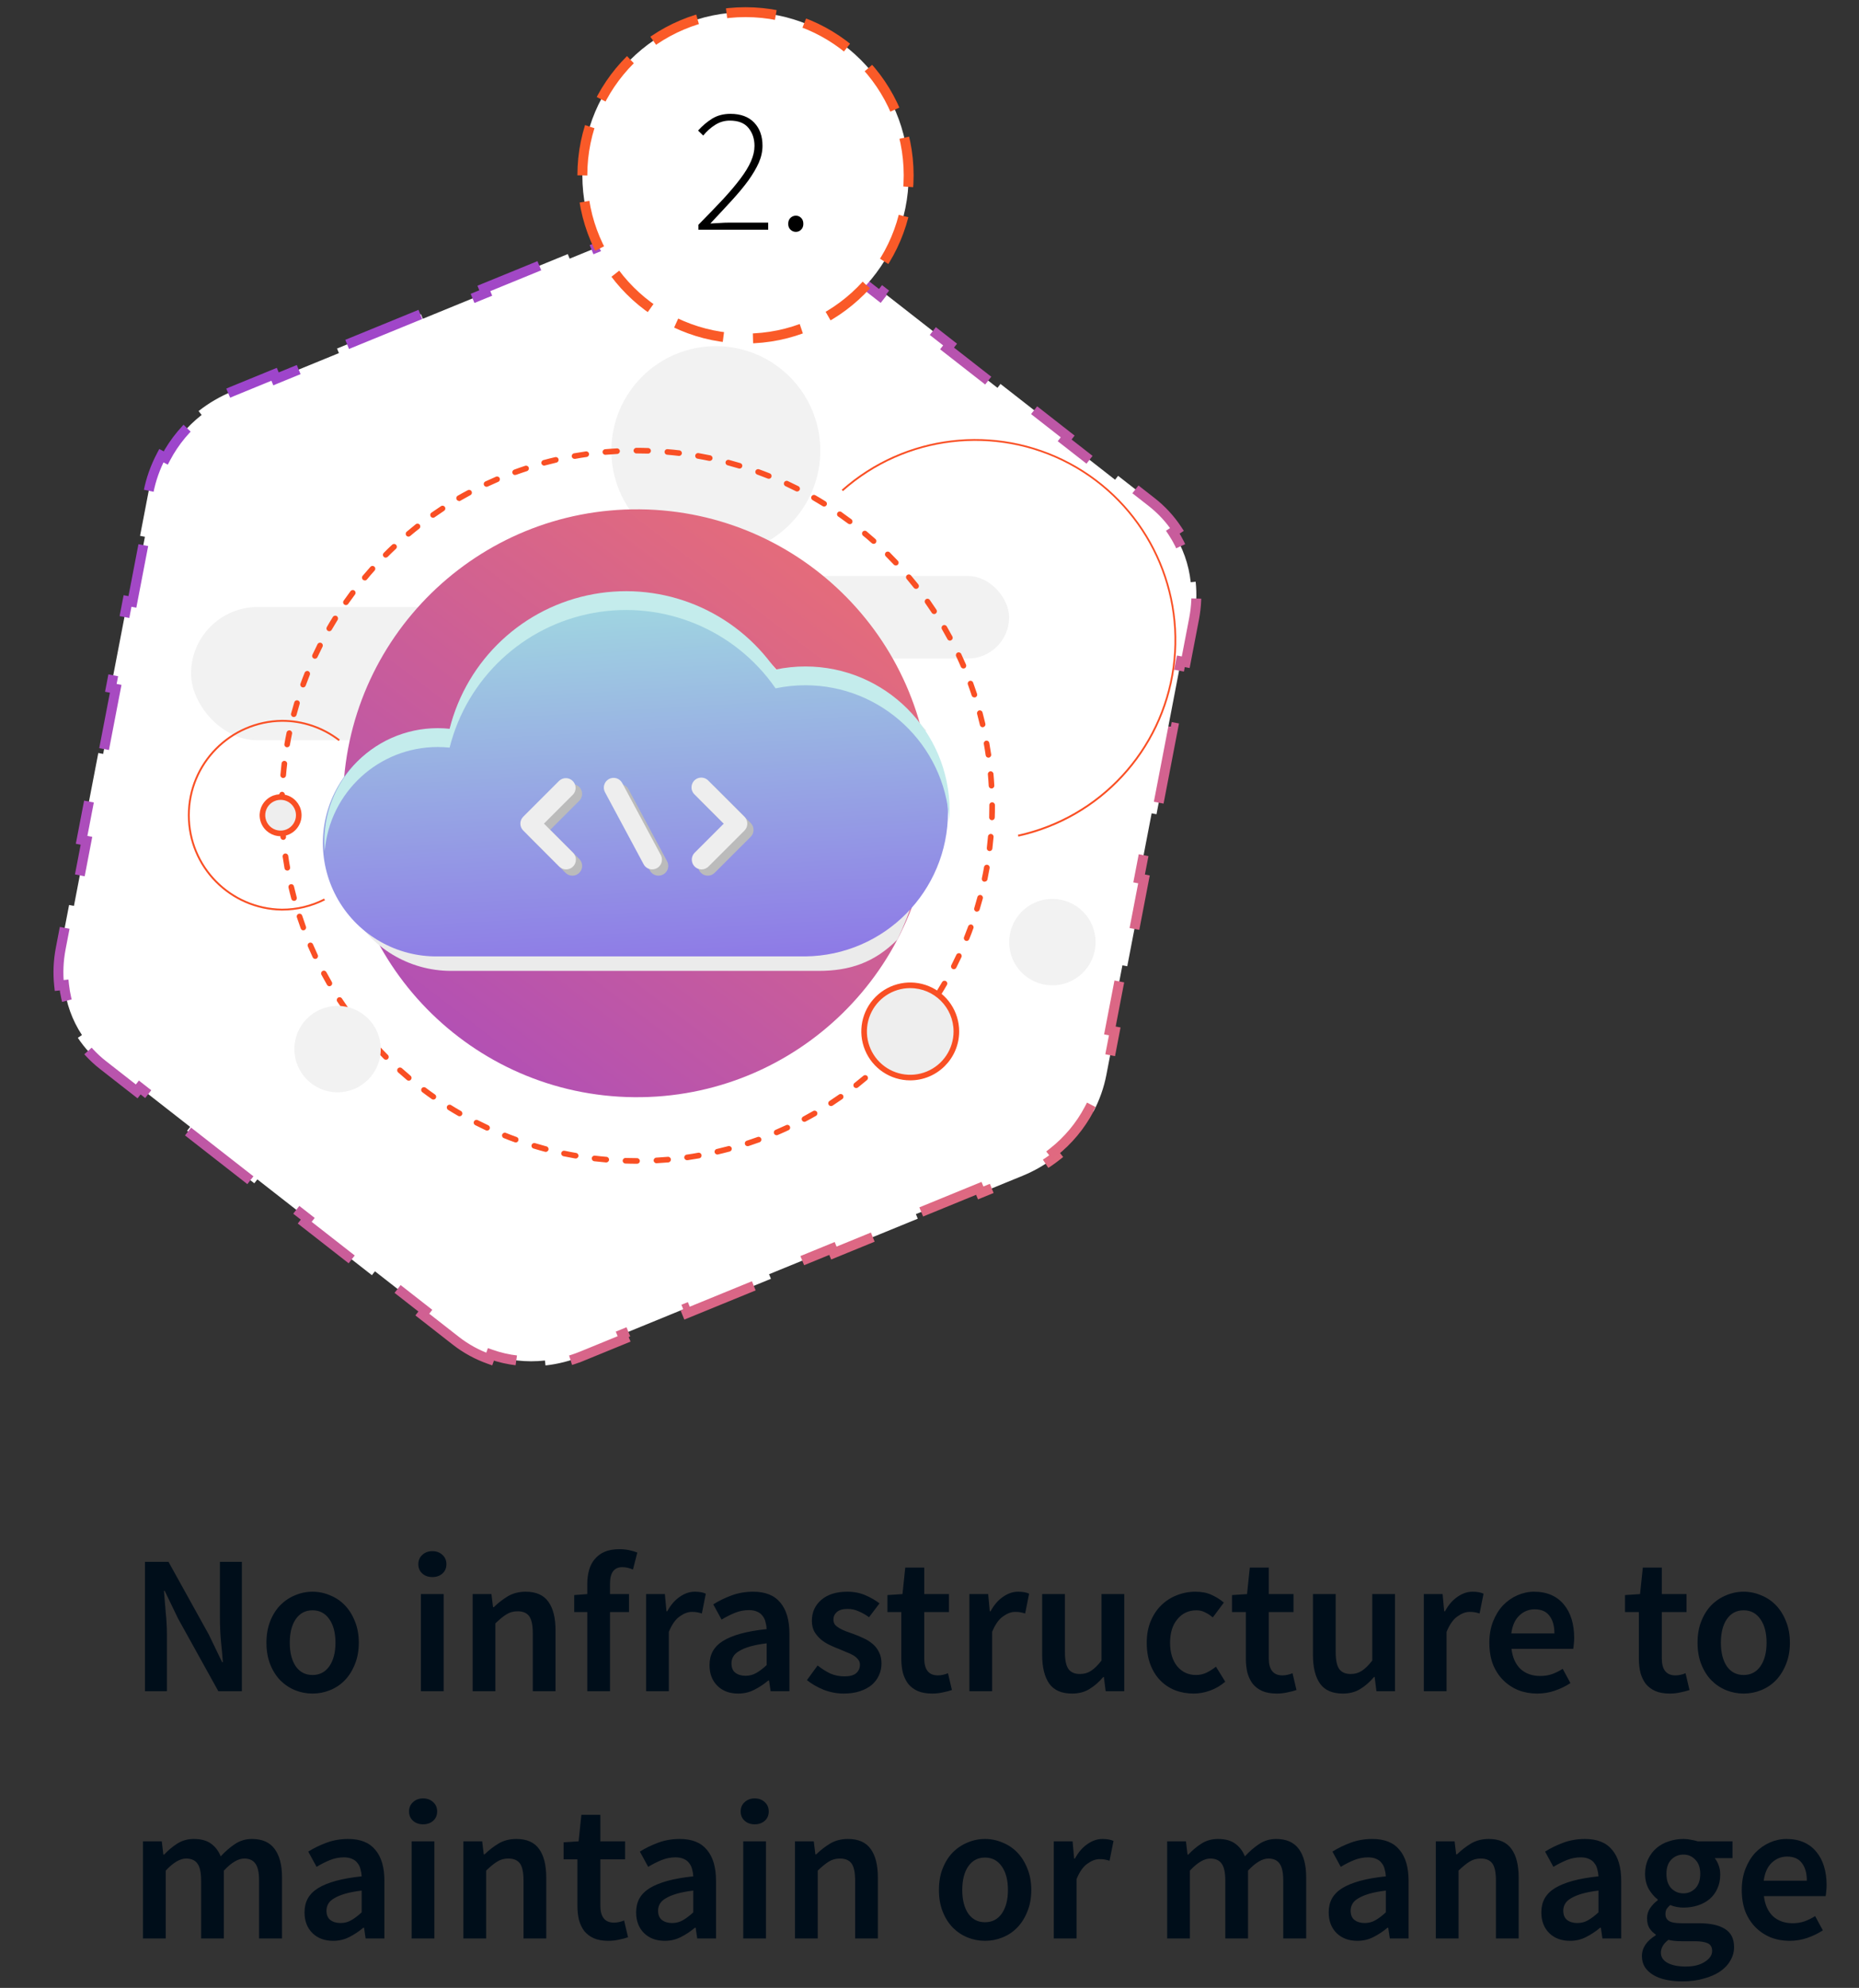 <svg width="188" height="201" viewBox="0 0 188 201" fill="none" xmlns="http://www.w3.org/2000/svg">
<rect x="0" y="0" width="188" height="201" fill="#333333" stroke="none"/>
<path d="M14.66 171V157.92H17.04L21.12 165.28L22.46 168.06H22.54C22.487 167.38 22.42 166.653 22.34 165.88C22.273 165.093 22.24 164.333 22.24 163.6V157.92H24.46V171H22.08L18 163.64L16.66 160.86H16.58C16.634 161.553 16.694 162.28 16.76 163.04C16.84 163.8 16.88 164.547 16.88 165.28V171H14.66ZM31.605 171.24C30.992 171.24 30.405 171.127 29.845 170.9C29.285 170.673 28.785 170.34 28.345 169.9C27.919 169.46 27.578 168.92 27.325 168.28C27.072 167.64 26.945 166.913 26.945 166.1C26.945 165.287 27.072 164.56 27.325 163.92C27.578 163.28 27.919 162.74 28.345 162.3C28.785 161.86 29.285 161.527 29.845 161.3C30.405 161.06 30.992 160.94 31.605 160.94C32.218 160.94 32.805 161.06 33.365 161.3C33.938 161.527 34.438 161.86 34.865 162.3C35.292 162.74 35.632 163.28 35.885 163.92C36.152 164.56 36.285 165.287 36.285 166.1C36.285 166.913 36.152 167.64 35.885 168.28C35.632 168.92 35.292 169.46 34.865 169.9C34.438 170.34 33.938 170.673 33.365 170.9C32.805 171.127 32.218 171.24 31.605 171.24ZM31.605 169.36C32.325 169.36 32.892 169.067 33.305 168.48C33.718 167.88 33.925 167.087 33.925 166.1C33.925 165.1 33.718 164.307 33.305 163.72C32.892 163.12 32.325 162.82 31.605 162.82C30.885 162.82 30.319 163.12 29.905 163.72C29.505 164.307 29.305 165.1 29.305 166.1C29.305 167.087 29.505 167.88 29.905 168.48C30.319 169.067 30.885 169.36 31.605 169.36ZM42.566 171V161.18H44.866V171H42.566ZM43.726 159.46C43.312 159.46 42.972 159.34 42.706 159.1C42.439 158.86 42.306 158.547 42.306 158.16C42.306 157.773 42.439 157.46 42.706 157.22C42.972 156.967 43.312 156.84 43.726 156.84C44.139 156.84 44.479 156.967 44.746 157.22C45.012 157.46 45.146 157.773 45.146 158.16C45.146 158.547 45.012 158.86 44.746 159.1C44.479 159.34 44.139 159.46 43.726 159.46ZM47.8 171V161.18H49.7L49.86 162.5H49.94C50.38 162.073 50.853 161.707 51.36 161.4C51.88 161.093 52.48 160.94 53.16 160.94C54.213 160.94 54.98 161.28 55.46 161.96C55.94 162.627 56.18 163.587 56.18 164.84V171H53.88V165.14C53.88 164.327 53.76 163.753 53.52 163.42C53.28 163.087 52.887 162.92 52.34 162.92C51.913 162.92 51.533 163.027 51.2 163.24C50.88 163.44 50.513 163.74 50.1 164.14V171H47.8ZM59.391 171V163H58.071V161.28L59.391 161.18V160.16C59.391 159.653 59.451 159.187 59.571 158.76C59.691 158.32 59.885 157.947 60.151 157.64C60.418 157.32 60.751 157.073 61.151 156.9C61.565 156.727 62.065 156.64 62.651 156.64C62.998 156.64 63.325 156.673 63.631 156.74C63.951 156.807 64.225 156.887 64.451 156.98L64.011 158.7C63.651 158.54 63.291 158.46 62.931 158.46C62.105 158.46 61.691 159.013 61.691 160.12V161.18H63.611V163H61.691V171H59.391ZM65.339 171V161.18H67.239L67.399 162.92H67.479C67.826 162.28 68.246 161.793 68.739 161.46C69.232 161.113 69.739 160.94 70.259 160.94C70.726 160.94 71.099 161.007 71.379 161.14L70.979 163.14C70.806 163.087 70.646 163.047 70.499 163.02C70.352 162.993 70.172 162.98 69.959 162.98C69.572 162.98 69.166 163.133 68.739 163.44C68.312 163.733 67.946 164.253 67.639 165V171H65.339ZM74.653 171.24C73.786 171.24 73.086 170.98 72.553 170.46C72.019 169.927 71.753 169.227 71.753 168.36C71.753 167.84 71.859 167.38 72.073 166.98C72.299 166.567 72.646 166.213 73.113 165.92C73.593 165.627 74.193 165.38 74.913 165.18C75.646 164.98 76.519 164.827 77.533 164.72C77.519 164.467 77.479 164.227 77.413 164C77.359 163.76 77.259 163.553 77.113 163.38C76.979 163.193 76.799 163.053 76.573 162.96C76.346 162.853 76.066 162.8 75.733 162.8C75.253 162.8 74.779 162.893 74.313 163.08C73.859 163.267 73.413 163.493 72.973 163.76L72.133 162.22C72.679 161.873 73.293 161.573 73.973 161.32C74.653 161.067 75.386 160.94 76.173 160.94C77.399 160.94 78.313 161.307 78.913 162.04C79.526 162.76 79.833 163.807 79.833 165.18V171H77.933L77.773 169.92H77.693C77.253 170.293 76.779 170.607 76.273 170.86C75.779 171.113 75.239 171.24 74.653 171.24ZM75.393 169.44C75.793 169.44 76.153 169.347 76.473 169.16C76.806 168.973 77.159 168.707 77.533 168.36V166.16C76.866 166.24 76.306 166.347 75.853 166.48C75.399 166.613 75.033 166.767 74.753 166.94C74.473 167.1 74.273 167.287 74.153 167.5C74.033 167.713 73.973 167.94 73.973 168.18C73.973 168.62 74.106 168.94 74.373 169.14C74.639 169.34 74.979 169.44 75.393 169.44ZM85.325 171.24C84.645 171.24 83.972 171.113 83.305 170.86C82.652 170.593 82.085 170.267 81.605 169.88L82.685 168.4C83.125 168.747 83.558 169.02 83.985 169.22C84.425 169.407 84.898 169.5 85.405 169.5C85.939 169.5 86.332 169.393 86.585 169.18C86.838 168.953 86.965 168.667 86.965 168.32C86.965 168.12 86.905 167.947 86.785 167.8C86.665 167.64 86.505 167.5 86.305 167.38C86.105 167.26 85.879 167.153 85.625 167.06C85.372 166.953 85.118 166.847 84.865 166.74C84.545 166.62 84.219 166.48 83.885 166.32C83.552 166.16 83.252 165.967 82.985 165.74C82.732 165.513 82.519 165.253 82.345 164.96C82.185 164.653 82.105 164.293 82.105 163.88C82.105 163.013 82.425 162.307 83.065 161.76C83.705 161.213 84.579 160.94 85.685 160.94C86.365 160.94 86.978 161.06 87.525 161.3C88.072 161.54 88.545 161.813 88.945 162.12L87.885 163.52C87.538 163.267 87.185 163.067 86.825 162.92C86.478 162.76 86.112 162.68 85.725 162.68C85.232 162.68 84.865 162.787 84.625 163C84.398 163.2 84.285 163.453 84.285 163.76C84.285 163.96 84.338 164.133 84.445 164.28C84.565 164.413 84.719 164.533 84.905 164.64C85.092 164.747 85.305 164.847 85.545 164.94C85.799 165.033 86.058 165.127 86.325 165.22C86.659 165.34 86.992 165.48 87.325 165.64C87.659 165.787 87.959 165.973 88.225 166.2C88.505 166.427 88.725 166.707 88.885 167.04C89.058 167.36 89.145 167.747 89.145 168.2C89.145 168.627 89.058 169.027 88.885 169.4C88.725 169.76 88.485 170.08 88.165 170.36C87.845 170.627 87.445 170.84 86.965 171C86.485 171.16 85.939 171.24 85.325 171.24ZM94.268 171.24C93.694 171.24 93.208 171.153 92.808 170.98C92.421 170.807 92.101 170.567 91.848 170.26C91.608 169.94 91.428 169.567 91.308 169.14C91.201 168.7 91.148 168.213 91.148 167.68V163H89.748V161.28L91.268 161.18L91.548 158.5H93.468V161.18H95.968V163H93.468V167.68C93.468 168.827 93.928 169.4 94.848 169.4C95.021 169.4 95.194 169.38 95.368 169.34C95.554 169.3 95.721 169.247 95.868 169.18L96.268 170.88C96.001 170.973 95.694 171.053 95.348 171.12C95.014 171.2 94.654 171.24 94.268 171.24ZM98.034 171V161.18H99.934L100.094 162.92H100.174C100.521 162.28 100.941 161.793 101.434 161.46C101.928 161.113 102.434 160.94 102.954 160.94C103.421 160.94 103.794 161.007 104.074 161.14L103.674 163.14C103.501 163.087 103.341 163.047 103.194 163.02C103.048 162.993 102.868 162.98 102.654 162.98C102.268 162.98 101.861 163.133 101.434 163.44C101.008 163.733 100.641 164.253 100.334 165V171H98.034ZM108.415 171.24C107.362 171.24 106.595 170.907 106.115 170.24C105.635 169.56 105.395 168.593 105.395 167.34V161.18H107.695V167.04C107.695 167.853 107.815 168.427 108.055 168.76C108.295 169.093 108.682 169.26 109.215 169.26C109.642 169.26 110.015 169.153 110.335 168.94C110.669 168.727 111.022 168.38 111.395 167.9V161.18H113.695V171H111.815L111.635 169.56H111.575C111.149 170.067 110.682 170.473 110.175 170.78C109.682 171.087 109.095 171.24 108.415 171.24ZM120.709 171.24C120.042 171.24 119.415 171.127 118.829 170.9C118.255 170.673 117.755 170.34 117.329 169.9C116.902 169.46 116.569 168.92 116.329 168.28C116.089 167.64 115.969 166.913 115.969 166.1C115.969 165.287 116.102 164.56 116.369 163.92C116.635 163.28 116.995 162.74 117.449 162.3C117.902 161.86 118.422 161.527 119.009 161.3C119.609 161.06 120.235 160.94 120.889 160.94C121.529 160.94 122.075 161.047 122.529 161.26C122.995 161.473 123.409 161.733 123.769 162.04L122.649 163.54C122.382 163.313 122.115 163.14 121.849 163.02C121.595 162.887 121.315 162.82 121.009 162.82C120.209 162.82 119.562 163.12 119.069 163.72C118.575 164.307 118.329 165.1 118.329 166.1C118.329 167.087 118.569 167.88 119.049 168.48C119.542 169.067 120.175 169.36 120.949 169.36C121.335 169.36 121.695 169.28 122.029 169.12C122.375 168.947 122.689 168.747 122.969 168.52L123.909 170.04C123.442 170.44 122.929 170.74 122.369 170.94C121.822 171.14 121.269 171.24 120.709 171.24ZM129.112 171.24C128.538 171.24 128.052 171.153 127.652 170.98C127.265 170.807 126.945 170.567 126.692 170.26C126.452 169.94 126.272 169.567 126.152 169.14C126.045 168.7 125.992 168.213 125.992 167.68V163H124.592V161.28L126.112 161.18L126.392 158.5H128.312V161.18H130.812V163H128.312V167.68C128.312 168.827 128.772 169.4 129.692 169.4C129.865 169.4 130.038 169.38 130.212 169.34C130.398 169.3 130.565 169.247 130.712 169.18L131.112 170.88C130.845 170.973 130.538 171.053 130.192 171.12C129.858 171.2 129.498 171.24 129.112 171.24ZM135.798 171.24C134.745 171.24 133.978 170.907 133.498 170.24C133.018 169.56 132.778 168.593 132.778 167.34V161.18H135.078V167.04C135.078 167.853 135.198 168.427 135.438 168.76C135.678 169.093 136.065 169.26 136.598 169.26C137.025 169.26 137.398 169.153 137.718 168.94C138.051 168.727 138.405 168.38 138.778 167.9V161.18H141.078V171H139.198L139.018 169.56H138.958C138.531 170.067 138.065 170.473 137.558 170.78C137.065 171.087 136.478 171.24 135.798 171.24ZM143.991 171V161.18H145.891L146.051 162.92H146.131C146.478 162.28 146.898 161.793 147.391 161.46C147.885 161.113 148.391 160.94 148.911 160.94C149.378 160.94 149.751 161.007 150.031 161.14L149.631 163.14C149.458 163.087 149.298 163.047 149.151 163.02C149.005 162.993 148.825 162.98 148.611 162.98C148.225 162.98 147.818 163.133 147.391 163.44C146.965 163.733 146.598 164.253 146.291 165V171H143.991ZM155.457 171.24C154.777 171.24 154.144 171.127 153.557 170.9C152.97 170.66 152.457 170.32 152.017 169.88C151.577 169.44 151.23 168.907 150.977 168.28C150.737 167.64 150.617 166.913 150.617 166.1C150.617 165.3 150.744 164.58 150.997 163.94C151.25 163.3 151.584 162.76 151.997 162.32C152.424 161.88 152.91 161.54 153.457 161.3C154.004 161.06 154.564 160.94 155.137 160.94C155.804 160.94 156.39 161.053 156.897 161.28C157.404 161.507 157.824 161.827 158.157 162.24C158.504 162.653 158.764 163.147 158.937 163.72C159.11 164.293 159.197 164.92 159.197 165.6C159.197 165.827 159.184 166.04 159.157 166.24C159.144 166.44 159.124 166.6 159.097 166.72H152.857C152.964 167.6 153.27 168.28 153.777 168.76C154.297 169.227 154.957 169.46 155.757 169.46C156.184 169.46 156.577 169.4 156.937 169.28C157.31 169.147 157.677 168.967 158.037 168.74L158.817 170.18C158.35 170.487 157.83 170.74 157.257 170.94C156.684 171.14 156.084 171.24 155.457 171.24ZM152.837 165.16H157.197C157.197 164.4 157.03 163.807 156.697 163.38C156.377 162.94 155.877 162.72 155.197 162.72C154.61 162.72 154.097 162.927 153.657 163.34C153.217 163.753 152.944 164.36 152.837 165.16ZM168.858 171.24C168.284 171.24 167.798 171.153 167.398 170.98C167.011 170.807 166.691 170.567 166.438 170.26C166.198 169.94 166.018 169.567 165.898 169.14C165.791 168.7 165.738 168.213 165.738 167.68V163H164.338V161.28L165.858 161.18L166.138 158.5H168.058V161.18H170.558V163H168.058V167.68C168.058 168.827 168.518 169.4 169.438 169.4C169.611 169.4 169.784 169.38 169.958 169.34C170.144 169.3 170.311 169.247 170.458 169.18L170.858 170.88C170.591 170.973 170.284 171.053 169.938 171.12C169.604 171.2 169.244 171.24 168.858 171.24ZM176.332 171.24C175.718 171.24 175.132 171.127 174.572 170.9C174.012 170.673 173.512 170.34 173.072 169.9C172.645 169.46 172.305 168.92 172.052 168.28C171.798 167.64 171.672 166.913 171.672 166.1C171.672 165.287 171.798 164.56 172.052 163.92C172.305 163.28 172.645 162.74 173.072 162.3C173.512 161.86 174.012 161.527 174.572 161.3C175.132 161.06 175.718 160.94 176.332 160.94C176.945 160.94 177.532 161.06 178.092 161.3C178.665 161.527 179.165 161.86 179.592 162.3C180.018 162.74 180.358 163.28 180.612 163.92C180.878 164.56 181.012 165.287 181.012 166.1C181.012 166.913 180.878 167.64 180.612 168.28C180.358 168.92 180.018 169.46 179.592 169.9C179.165 170.34 178.665 170.673 178.092 170.9C177.532 171.127 176.945 171.24 176.332 171.24ZM176.332 169.36C177.052 169.36 177.618 169.067 178.032 168.48C178.445 167.88 178.652 167.087 178.652 166.1C178.652 165.1 178.445 164.307 178.032 163.72C177.618 163.12 177.052 162.82 176.332 162.82C175.612 162.82 175.045 163.12 174.632 163.72C174.232 164.307 174.032 165.1 174.032 166.1C174.032 167.087 174.232 167.88 174.632 168.48C175.045 169.067 175.612 169.36 176.332 169.36ZM14.46 196V186.18H16.36L16.52 187.52H16.6C17.014 187.08 17.46 186.707 17.94 186.4C18.433 186.093 18.987 185.94 19.6 185.94C20.32 185.94 20.893 186.093 21.32 186.4C21.76 186.707 22.093 187.14 22.32 187.7C22.787 187.193 23.273 186.773 23.78 186.44C24.287 186.107 24.854 185.94 25.48 185.94C26.52 185.94 27.287 186.28 27.78 186.96C28.273 187.627 28.52 188.587 28.52 189.84V196H26.2V190.14C26.2 189.327 26.073 188.753 25.82 188.42C25.58 188.087 25.207 187.92 24.7 187.92C24.087 187.92 23.4 188.327 22.64 189.14V196H20.34V190.14C20.34 189.327 20.213 188.753 19.96 188.42C19.72 188.087 19.34 187.92 18.82 187.92C18.207 187.92 17.52 188.327 16.76 189.14V196H14.46ZM33.696 196.24C32.829 196.24 32.129 195.98 31.596 195.46C31.062 194.927 30.796 194.227 30.796 193.36C30.796 192.84 30.902 192.38 31.116 191.98C31.342 191.567 31.689 191.213 32.156 190.92C32.636 190.627 33.236 190.38 33.956 190.18C34.689 189.98 35.562 189.827 36.576 189.72C36.562 189.467 36.522 189.227 36.456 189C36.402 188.76 36.302 188.553 36.156 188.38C36.022 188.193 35.842 188.053 35.616 187.96C35.389 187.853 35.109 187.8 34.776 187.8C34.296 187.8 33.822 187.893 33.356 188.08C32.902 188.267 32.456 188.493 32.016 188.76L31.176 187.22C31.722 186.873 32.336 186.573 33.016 186.32C33.696 186.067 34.429 185.94 35.216 185.94C36.442 185.94 37.356 186.307 37.956 187.04C38.569 187.76 38.876 188.807 38.876 190.18V196H36.976L36.816 194.92H36.736C36.296 195.293 35.822 195.607 35.316 195.86C34.822 196.113 34.282 196.24 33.696 196.24ZM34.436 194.44C34.836 194.44 35.196 194.347 35.516 194.16C35.849 193.973 36.202 193.707 36.576 193.36V191.16C35.909 191.24 35.349 191.347 34.896 191.48C34.442 191.613 34.076 191.767 33.796 191.94C33.516 192.1 33.316 192.287 33.196 192.5C33.076 192.713 33.016 192.94 33.016 193.18C33.016 193.62 33.149 193.94 33.416 194.14C33.682 194.34 34.022 194.44 34.436 194.44ZM41.628 196V186.18H43.928V196H41.628ZM42.788 184.46C42.375 184.46 42.035 184.34 41.768 184.1C41.501 183.86 41.368 183.547 41.368 183.16C41.368 182.773 41.501 182.46 41.768 182.22C42.035 181.967 42.375 181.84 42.788 181.84C43.201 181.84 43.541 181.967 43.808 182.22C44.075 182.46 44.208 182.773 44.208 183.16C44.208 183.547 44.075 183.86 43.808 184.1C43.541 184.34 43.201 184.46 42.788 184.46ZM46.862 196V186.18H48.763L48.922 187.5H49.002C49.443 187.073 49.916 186.707 50.422 186.4C50.943 186.093 51.542 185.94 52.222 185.94C53.276 185.94 54.042 186.28 54.523 186.96C55.002 187.627 55.242 188.587 55.242 189.84V196H52.943V190.14C52.943 189.327 52.822 188.753 52.583 188.42C52.343 188.087 51.949 187.92 51.403 187.92C50.976 187.92 50.596 188.027 50.263 188.24C49.943 188.44 49.576 188.74 49.163 189.14V196H46.862ZM61.514 196.24C60.941 196.24 60.454 196.153 60.054 195.98C59.667 195.807 59.347 195.567 59.094 195.26C58.854 194.94 58.674 194.567 58.554 194.14C58.447 193.7 58.394 193.213 58.394 192.68V188H56.994V186.28L58.514 186.18L58.794 183.5H60.714V186.18H63.214V188H60.714V192.68C60.714 193.827 61.174 194.4 62.094 194.4C62.267 194.4 62.441 194.38 62.614 194.34C62.8 194.3 62.967 194.247 63.114 194.18L63.514 195.88C63.247 195.973 62.941 196.053 62.594 196.12C62.261 196.2 61.901 196.24 61.514 196.24ZM67.231 196.24C66.364 196.24 65.664 195.98 65.131 195.46C64.597 194.927 64.331 194.227 64.331 193.36C64.331 192.84 64.437 192.38 64.651 191.98C64.877 191.567 65.224 191.213 65.691 190.92C66.171 190.627 66.771 190.38 67.491 190.18C68.224 189.98 69.097 189.827 70.111 189.72C70.097 189.467 70.057 189.227 69.991 189C69.937 188.76 69.837 188.553 69.691 188.38C69.557 188.193 69.377 188.053 69.151 187.96C68.924 187.853 68.644 187.8 68.311 187.8C67.831 187.8 67.357 187.893 66.891 188.08C66.437 188.267 65.991 188.493 65.551 188.76L64.711 187.22C65.257 186.873 65.871 186.573 66.551 186.32C67.231 186.067 67.964 185.94 68.751 185.94C69.977 185.94 70.891 186.307 71.491 187.04C72.104 187.76 72.411 188.807 72.411 190.18V196H70.511L70.351 194.92H70.271C69.831 195.293 69.357 195.607 68.851 195.86C68.357 196.113 67.817 196.24 67.231 196.24ZM67.971 194.44C68.371 194.44 68.731 194.347 69.051 194.16C69.384 193.973 69.737 193.707 70.111 193.36V191.16C69.444 191.24 68.884 191.347 68.431 191.48C67.977 191.613 67.611 191.767 67.331 191.94C67.051 192.1 66.851 192.287 66.731 192.5C66.611 192.713 66.551 192.94 66.551 193.18C66.551 193.62 66.684 193.94 66.951 194.14C67.217 194.34 67.557 194.44 67.971 194.44ZM75.163 196V186.18H77.463V196H75.163ZM76.323 184.46C75.91 184.46 75.57 184.34 75.303 184.1C75.037 183.86 74.903 183.547 74.903 183.16C74.903 182.773 75.037 182.46 75.303 182.22C75.57 181.967 75.91 181.84 76.323 181.84C76.737 181.84 77.077 181.967 77.343 182.22C77.61 182.46 77.743 182.773 77.743 183.16C77.743 183.547 77.61 183.86 77.343 184.1C77.077 184.34 76.737 184.46 76.323 184.46ZM80.398 196V186.18H82.298L82.458 187.5H82.538C82.978 187.073 83.451 186.707 83.958 186.4C84.478 186.093 85.078 185.94 85.758 185.94C86.811 185.94 87.578 186.28 88.058 186.96C88.538 187.627 88.778 188.587 88.778 189.84V196H86.478V190.14C86.478 189.327 86.358 188.753 86.118 188.42C85.878 188.087 85.484 187.92 84.938 187.92C84.511 187.92 84.131 188.027 83.798 188.24C83.478 188.44 83.111 188.74 82.698 189.14V196H80.398ZM99.613 196.24C99 196.24 98.413 196.127 97.853 195.9C97.293 195.673 96.793 195.34 96.353 194.9C95.926 194.46 95.586 193.92 95.333 193.28C95.08 192.64 94.953 191.913 94.953 191.1C94.953 190.287 95.08 189.56 95.333 188.92C95.586 188.28 95.926 187.74 96.353 187.3C96.793 186.86 97.293 186.527 97.853 186.3C98.413 186.06 99 185.94 99.613 185.94C100.226 185.94 100.813 186.06 101.373 186.3C101.946 186.527 102.446 186.86 102.873 187.3C103.3 187.74 103.64 188.28 103.893 188.92C104.16 189.56 104.293 190.287 104.293 191.1C104.293 191.913 104.16 192.64 103.893 193.28C103.64 193.92 103.3 194.46 102.873 194.9C102.446 195.34 101.946 195.673 101.373 195.9C100.813 196.127 100.226 196.24 99.613 196.24ZM99.613 194.36C100.333 194.36 100.9 194.067 101.313 193.48C101.726 192.88 101.933 192.087 101.933 191.1C101.933 190.1 101.726 189.307 101.313 188.72C100.9 188.12 100.333 187.82 99.613 187.82C98.893 187.82 98.326 188.12 97.913 188.72C97.513 189.307 97.313 190.1 97.313 191.1C97.313 192.087 97.513 192.88 97.913 193.48C98.326 194.067 98.893 194.36 99.613 194.36ZM106.569 196V186.18H108.469L108.629 187.92H108.709C109.056 187.28 109.476 186.793 109.969 186.46C110.463 186.113 110.969 185.94 111.489 185.94C111.956 185.94 112.329 186.007 112.609 186.14L112.209 188.14C112.036 188.087 111.876 188.047 111.729 188.02C111.583 187.993 111.403 187.98 111.189 187.98C110.803 187.98 110.396 188.133 109.969 188.44C109.543 188.733 109.176 189.253 108.869 190V196H106.569ZM118.034 196V186.18H119.934L120.094 187.52H120.174C120.588 187.08 121.034 186.707 121.514 186.4C122.008 186.093 122.561 185.94 123.174 185.94C123.894 185.94 124.468 186.093 124.894 186.4C125.334 186.707 125.668 187.14 125.894 187.7C126.361 187.193 126.848 186.773 127.354 186.44C127.861 186.107 128.428 185.94 129.054 185.94C130.094 185.94 130.861 186.28 131.354 186.96C131.848 187.627 132.094 188.587 132.094 189.84V196H129.774V190.14C129.774 189.327 129.648 188.753 129.394 188.42C129.154 188.087 128.781 187.92 128.274 187.92C127.661 187.92 126.974 188.327 126.214 189.14V196H123.914V190.14C123.914 189.327 123.788 188.753 123.534 188.42C123.294 188.087 122.914 187.92 122.394 187.92C121.781 187.92 121.094 188.327 120.334 189.14V196H118.034ZM137.27 196.24C136.403 196.24 135.703 195.98 135.17 195.46C134.636 194.927 134.37 194.227 134.37 193.36C134.37 192.84 134.476 192.38 134.69 191.98C134.916 191.567 135.263 191.213 135.73 190.92C136.21 190.627 136.81 190.38 137.53 190.18C138.263 189.98 139.136 189.827 140.15 189.72C140.136 189.467 140.096 189.227 140.03 189C139.976 188.76 139.876 188.553 139.73 188.38C139.596 188.193 139.416 188.053 139.19 187.96C138.963 187.853 138.683 187.8 138.35 187.8C137.87 187.8 137.396 187.893 136.93 188.08C136.476 188.267 136.03 188.493 135.59 188.76L134.75 187.22C135.296 186.873 135.91 186.573 136.59 186.32C137.27 186.067 138.003 185.94 138.79 185.94C140.016 185.94 140.93 186.307 141.53 187.04C142.143 187.76 142.45 188.807 142.45 190.18V196H140.55L140.39 194.92H140.31C139.87 195.293 139.396 195.607 138.89 195.86C138.396 196.113 137.856 196.24 137.27 196.24ZM138.01 194.44C138.41 194.44 138.77 194.347 139.09 194.16C139.423 193.973 139.776 193.707 140.15 193.36V191.16C139.483 191.24 138.923 191.347 138.47 191.48C138.016 191.613 137.65 191.767 137.37 191.94C137.09 192.1 136.89 192.287 136.77 192.5C136.65 192.713 136.59 192.94 136.59 193.18C136.59 193.62 136.723 193.94 136.99 194.14C137.256 194.34 137.596 194.44 138.01 194.44ZM145.202 196V186.18H147.102L147.262 187.5H147.342C147.782 187.073 148.256 186.707 148.762 186.4C149.282 186.093 149.882 185.94 150.562 185.94C151.616 185.94 152.382 186.28 152.862 186.96C153.342 187.627 153.582 188.587 153.582 189.84V196H151.282V190.14C151.282 189.327 151.162 188.753 150.922 188.42C150.682 188.087 150.289 187.92 149.742 187.92C149.316 187.92 148.936 188.027 148.602 188.24C148.282 188.44 147.916 188.74 147.502 189.14V196H145.202ZM158.774 196.24C157.907 196.24 157.207 195.98 156.674 195.46C156.14 194.927 155.874 194.227 155.874 193.36C155.874 192.84 155.98 192.38 156.194 191.98C156.42 191.567 156.767 191.213 157.234 190.92C157.714 190.627 158.314 190.38 159.034 190.18C159.767 189.98 160.64 189.827 161.654 189.72C161.64 189.467 161.6 189.227 161.534 189C161.48 188.76 161.38 188.553 161.234 188.38C161.1 188.193 160.92 188.053 160.694 187.96C160.467 187.853 160.187 187.8 159.854 187.8C159.374 187.8 158.9 187.893 158.434 188.08C157.98 188.267 157.534 188.493 157.094 188.76L156.254 187.22C156.8 186.873 157.414 186.573 158.094 186.32C158.774 186.067 159.507 185.94 160.294 185.94C161.52 185.94 162.434 186.307 163.034 187.04C163.647 187.76 163.954 188.807 163.954 190.18V196H162.054L161.894 194.92H161.814C161.374 195.293 160.9 195.607 160.394 195.86C159.9 196.113 159.36 196.24 158.774 196.24ZM159.514 194.44C159.914 194.44 160.274 194.347 160.594 194.16C160.927 193.973 161.28 193.707 161.654 193.36V191.16C160.987 191.24 160.427 191.347 159.974 191.48C159.52 191.613 159.154 191.767 158.874 191.94C158.594 192.1 158.394 192.287 158.274 192.5C158.154 192.713 158.094 192.94 158.094 193.18C158.094 193.62 158.227 193.94 158.494 194.14C158.76 194.34 159.1 194.44 159.514 194.44ZM170.126 200.34C169.54 200.34 168.993 200.287 168.486 200.18C167.993 200.073 167.566 199.913 167.206 199.7C166.846 199.487 166.56 199.22 166.346 198.9C166.146 198.58 166.046 198.207 166.046 197.78C166.046 197.367 166.166 196.98 166.406 196.62C166.646 196.273 166.993 195.96 167.446 195.68V195.6C167.193 195.44 166.98 195.227 166.806 194.96C166.646 194.693 166.566 194.36 166.566 193.96C166.566 193.573 166.673 193.227 166.886 192.92C167.113 192.6 167.366 192.34 167.646 192.14V192.06C167.313 191.807 167.013 191.46 166.746 191.02C166.493 190.567 166.366 190.047 166.366 189.46C166.366 188.9 166.473 188.4 166.686 187.96C166.9 187.52 167.18 187.153 167.526 186.86C167.886 186.553 168.3 186.327 168.766 186.18C169.233 186.02 169.726 185.94 170.246 185.94C170.513 185.94 170.766 185.967 171.006 186.02C171.26 186.06 171.486 186.113 171.686 186.18H175.206V187.88H173.406C173.566 188.067 173.7 188.307 173.806 188.6C173.913 188.88 173.966 189.193 173.966 189.54C173.966 190.087 173.866 190.567 173.666 190.98C173.48 191.393 173.22 191.74 172.886 192.02C172.553 192.3 172.16 192.513 171.706 192.66C171.253 192.807 170.766 192.88 170.246 192.88C170.033 192.88 169.813 192.86 169.586 192.82C169.36 192.78 169.133 192.713 168.906 192.62C168.76 192.753 168.64 192.887 168.546 193.02C168.466 193.153 168.426 193.333 168.426 193.56C168.426 193.84 168.54 194.06 168.766 194.22C169.006 194.38 169.426 194.46 170.026 194.46H171.766C172.953 194.46 173.846 194.653 174.446 195.04C175.06 195.413 175.366 196.027 175.366 196.88C175.366 197.36 175.24 197.813 174.986 198.24C174.746 198.667 174.4 199.033 173.946 199.34C173.493 199.647 172.94 199.887 172.286 200.06C171.646 200.247 170.926 200.34 170.126 200.34ZM170.246 191.44C170.713 191.44 171.113 191.273 171.446 190.94C171.78 190.593 171.946 190.1 171.946 189.46C171.946 188.847 171.78 188.373 171.446 188.04C171.126 187.693 170.726 187.52 170.246 187.52C169.766 187.52 169.36 187.687 169.026 188.02C168.693 188.353 168.526 188.833 168.526 189.46C168.526 190.1 168.693 190.593 169.026 190.94C169.36 191.273 169.766 191.44 170.246 191.44ZM170.486 198.84C171.286 198.84 171.926 198.68 172.406 198.36C172.9 198.053 173.146 197.687 173.146 197.26C173.146 196.873 172.993 196.613 172.686 196.48C172.393 196.347 171.966 196.28 171.406 196.28H170.066C169.533 196.28 169.086 196.233 168.726 196.14C168.22 196.527 167.966 196.96 167.966 197.44C167.966 197.88 168.186 198.22 168.626 198.46C169.08 198.713 169.7 198.84 170.486 198.84ZM180.984 196.24C180.304 196.24 179.671 196.127 179.084 195.9C178.498 195.66 177.984 195.32 177.544 194.88C177.104 194.44 176.758 193.907 176.504 193.28C176.264 192.64 176.144 191.913 176.144 191.1C176.144 190.3 176.271 189.58 176.524 188.94C176.778 188.3 177.111 187.76 177.524 187.32C177.951 186.88 178.438 186.54 178.984 186.3C179.531 186.06 180.091 185.94 180.664 185.94C181.331 185.94 181.918 186.053 182.424 186.28C182.931 186.507 183.351 186.827 183.684 187.24C184.031 187.653 184.291 188.147 184.464 188.72C184.638 189.293 184.724 189.92 184.724 190.6C184.724 190.827 184.711 191.04 184.684 191.24C184.671 191.44 184.651 191.6 184.624 191.72H178.384C178.491 192.6 178.798 193.28 179.304 193.76C179.824 194.227 180.484 194.46 181.284 194.46C181.711 194.46 182.104 194.4 182.464 194.28C182.838 194.147 183.204 193.967 183.564 193.74L184.344 195.18C183.878 195.487 183.358 195.74 182.784 195.94C182.211 196.14 181.611 196.24 180.984 196.24ZM178.364 190.16H182.724C182.724 189.4 182.558 188.807 182.224 188.38C181.904 187.94 181.404 187.72 180.724 187.72C180.138 187.72 179.624 187.927 179.184 188.34C178.744 188.753 178.471 189.36 178.364 190.16Z" fill="#000E1A"/>
<path d="M46.106 135.573L46.414 135.179L46.106 135.573C47.131 136.373 48.27 136.99 49.477 137.418L49.645 136.947C51.367 137.558 53.237 137.77 55.111 137.565L55.166 138.062C56.413 137.925 57.662 137.612 58.873 137.116L58.684 136.653L58.873 137.116L63.115 135.38L62.926 134.917L69.29 132.312L69.479 132.775L77.964 129.302L77.775 128.839L84.138 126.235L84.328 126.698L92.813 123.225L92.624 122.762L98.987 120.157L99.177 120.62L103.419 118.884C104.652 118.379 105.793 117.708 106.816 116.903L106.507 116.51C108.014 115.323 109.256 113.836 110.139 112.159L110.581 112.392C111.193 111.23 111.638 109.98 111.889 108.676L112.734 104.285L112.243 104.191L113.509 97.604L114 97.698L115.689 88.916L115.198 88.822L116.465 82.235L116.956 82.329L118.645 73.547L118.154 73.453L119.42 66.866L119.911 66.961L120.756 62.569C120.999 61.304 121.048 60.042 120.916 58.819L120.419 58.872C120.222 57.045 119.602 55.313 118.609 53.808L119.027 53.533C118.341 52.493 117.484 51.558 116.472 50.767L113.074 48.113L112.766 48.507L107.669 44.525L107.976 44.13L101.18 38.821L100.873 39.215L95.775 35.233L96.083 34.839L89.287 29.53L88.979 29.924L83.882 25.942L84.19 25.547L80.792 22.893C79.767 22.092 78.628 21.475 77.421 21.047L77.254 21.518C75.532 20.907 73.662 20.695 71.787 20.9L71.733 20.403C70.485 20.54 69.236 20.854 68.025 21.349L63.783 23.086L63.972 23.549L57.608 26.153L57.419 25.691L48.934 29.163L49.123 29.626L42.76 32.231L42.57 31.768L34.085 35.241L34.274 35.703L27.911 38.308L27.721 37.845L23.479 39.582C22.246 40.086 21.105 40.757 20.081 41.563L20.391 41.956C18.883 43.142 17.642 44.63 16.759 46.306L16.317 46.074C15.705 47.235 15.259 48.485 15.009 49.789L14.164 54.18L14.655 54.275L13.389 60.861L12.898 60.767L11.209 69.549L11.7 69.644L10.433 76.23L9.942 76.136L8.253 84.918L8.744 85.013L7.478 91.599L6.987 91.505L6.142 95.896C5.899 97.161 5.85 98.423 5.982 99.647L6.479 99.593C6.676 101.42 7.296 103.153 8.289 104.657L7.871 104.933C8.557 105.972 9.414 106.907 10.426 107.698L13.824 110.353L14.132 109.959L19.229 113.941L18.921 114.335L25.718 119.644L26.026 119.25L31.123 123.232L30.815 123.626L37.611 128.936L37.919 128.542L43.016 132.524L42.708 132.918L46.106 135.573Z" fill="white" stroke="url(#paint0_linear)" stroke-dasharray="8 6"/>
<path fill-rule="evenodd" clip-rule="evenodd" d="M58.893 17.729C58.893 8.617 66.28 1.229 75.393 1.229C84.505 1.229 91.893 8.617 91.893 17.729C91.893 26.842 84.505 34.229 75.393 34.229C66.28 34.229 58.893 26.842 58.893 17.729Z" fill="white" stroke="#FA5A28" stroke-dasharray="5 3"/>
<path d="M70.631 23.229V22.725C71.579 21.765 72.407 20.907 73.115 20.151C73.823 19.383 74.411 18.687 74.879 18.063C75.359 17.427 75.713 16.845 75.941 16.317C76.181 15.777 76.301 15.255 76.301 14.751C76.301 14.031 76.097 13.425 75.689 12.933C75.293 12.441 74.663 12.195 73.799 12.195C73.271 12.195 72.779 12.339 72.323 12.627C71.867 12.915 71.465 13.275 71.117 13.707L70.595 13.203C71.027 12.723 71.501 12.321 72.017 11.997C72.545 11.673 73.163 11.511 73.871 11.511C74.903 11.511 75.701 11.805 76.265 12.393C76.829 12.981 77.111 13.761 77.111 14.733C77.111 15.309 76.985 15.885 76.733 16.461C76.481 17.025 76.127 17.625 75.671 18.261C75.215 18.885 74.657 19.557 73.997 20.277C73.349 20.985 72.629 21.759 71.837 22.599C72.149 22.575 72.467 22.557 72.791 22.545C73.127 22.521 73.451 22.509 73.763 22.509H77.687V23.229H70.631ZM80.486 23.445C80.282 23.445 80.102 23.373 79.946 23.229C79.79 23.085 79.712 22.887 79.712 22.635C79.712 22.371 79.79 22.167 79.946 22.023C80.102 21.879 80.282 21.807 80.486 21.807C80.69 21.807 80.864 21.879 81.008 22.023C81.164 22.167 81.242 22.371 81.242 22.635C81.242 22.887 81.164 23.085 81.008 23.229C80.864 23.373 80.69 23.445 80.486 23.445Z" fill="black"/>
<path fill-rule="evenodd" clip-rule="evenodd" d="M82.957 45.564C82.957 51.398 78.228 56.127 72.394 56.127C66.559 56.127 61.83 51.398 61.83 45.564C61.83 39.73 66.559 35 72.394 35C78.228 35 82.957 39.73 82.957 45.564Z" fill="#F2F2F2"/>
<rect x="67.468" y="58.24" width="34.585" height="8.347" rx="4.174" fill="#F2F2F2"/>
<rect x="19.32" y="61.376" width="55.824" height="13.475" rx="6.737" fill="#F2F2F2"/>
<path fill-rule="evenodd" clip-rule="evenodd" d="M64.11 110.939C47.696 110.773 34.525 97.332 34.691 80.918C34.857 64.504 48.298 51.333 64.712 51.499C81.126 51.665 94.297 65.106 94.131 81.52C93.965 97.934 80.524 111.105 64.11 110.939Z" fill="url(#paint1_linear)"/>
<path fill-rule="evenodd" clip-rule="evenodd" d="M64.435 117.667H64.416C64.025 117.667 63.635 117.667 63.25 117.648C63.094 117.646 62.969 117.517 62.972 117.361C62.975 117.205 63.103 117.08 63.26 117.083H63.269C63.646 117.096 64.033 117.101 64.416 117.101C64.574 117.1 64.704 117.226 64.708 117.384C64.71 117.458 64.683 117.53 64.631 117.583C64.58 117.637 64.509 117.667 64.435 117.667ZM66.393 117.615C66.237 117.619 66.107 117.495 66.103 117.339C66.098 117.183 66.222 117.053 66.378 117.049C66.755 117.028 67.151 117 67.54 116.966C67.696 116.952 67.834 117.068 67.847 117.224C67.861 117.38 67.745 117.518 67.589 117.532C67.195 117.566 66.797 117.594 66.408 117.615H66.393ZM61.3 117.535H61.275C60.881 117.501 60.485 117.462 60.096 117.415C59.94 117.396 59.828 117.255 59.846 117.099C59.864 116.942 60.006 116.831 60.162 116.849C60.54 116.894 60.936 116.936 61.322 116.968C61.479 116.974 61.6 117.106 61.594 117.262C61.588 117.418 61.456 117.54 61.3 117.534L61.3 117.535ZM69.502 117.309C69.345 117.32 69.21 117.202 69.199 117.046C69.188 116.89 69.306 116.754 69.462 116.743C69.839 116.69 70.234 116.628 70.613 116.554C70.714 116.537 70.817 116.575 70.882 116.653C70.948 116.732 70.967 116.84 70.931 116.936C70.896 117.033 70.812 117.103 70.711 117.12C70.334 117.188 69.932 117.25 69.541 117.309L69.502 117.309ZM58.193 117.132H58.144C57.757 117.064 57.367 116.988 56.982 116.909C56.829 116.876 56.731 116.727 56.761 116.573C56.776 116.5 56.82 116.435 56.883 116.394C56.946 116.353 57.023 116.339 57.097 116.354C57.474 116.434 57.861 116.507 58.242 116.573C58.398 116.587 58.514 116.724 58.5 116.881C58.487 117.037 58.349 117.153 58.193 117.139L58.193 117.132ZM72.58 116.734C72.424 116.751 72.283 116.639 72.265 116.483C72.248 116.326 72.36 116.185 72.516 116.168C72.893 116.081 73.271 115.979 73.648 115.885C73.799 115.844 73.954 115.934 73.995 116.085C74.036 116.236 73.946 116.391 73.795 116.432C73.418 116.534 73.027 116.63 72.646 116.719C72.627 116.726 72.608 116.731 72.588 116.734H72.58ZM55.146 116.458C55.121 116.458 55.097 116.455 55.073 116.449C54.696 116.349 54.318 116.239 53.941 116.124C53.795 116.076 53.715 115.92 53.759 115.774C53.804 115.627 53.957 115.542 54.105 115.583C54.482 115.696 54.86 115.804 55.225 115.902C55.382 115.922 55.492 116.064 55.473 116.221C55.453 116.377 55.31 116.487 55.154 116.468L55.146 116.458ZM75.608 115.892C75.468 115.894 75.347 115.793 75.325 115.654C75.303 115.516 75.386 115.382 75.519 115.34C75.885 115.221 76.257 115.093 76.621 114.962C76.768 114.909 76.93 114.985 76.983 115.132C77.009 115.202 77.006 115.28 76.975 115.348C76.943 115.416 76.886 115.469 76.815 115.494C76.438 115.63 76.061 115.76 75.695 115.881C75.665 115.89 75.635 115.893 75.604 115.89L75.608 115.892ZM52.153 115.515C52.12 115.516 52.087 115.51 52.056 115.498C51.679 115.364 51.302 115.221 50.947 115.075C50.802 115.017 50.731 114.852 50.79 114.707C50.848 114.561 51.013 114.491 51.158 114.549C51.517 114.694 51.883 114.834 52.251 114.966C52.321 114.992 52.379 115.045 52.41 115.113C52.442 115.182 52.445 115.26 52.419 115.33C52.379 115.444 52.27 115.52 52.149 115.517L52.153 115.515ZM78.537 114.787C78.403 114.787 78.287 114.693 78.26 114.561C78.233 114.429 78.302 114.296 78.426 114.244C78.781 114.093 79.137 113.932 79.488 113.77C79.581 113.719 79.694 113.723 79.782 113.782C79.87 113.84 79.918 113.943 79.907 114.048C79.896 114.153 79.826 114.243 79.728 114.281C79.371 114.449 79.009 114.611 78.649 114.764C78.614 114.779 78.576 114.787 78.537 114.787ZM49.257 114.317C49.216 114.317 49.175 114.308 49.138 114.291C48.782 114.125 48.421 113.949 48.07 113.77C47.975 113.727 47.911 113.636 47.904 113.531C47.897 113.427 47.948 113.328 48.036 113.272C48.125 113.217 48.236 113.215 48.327 113.266C48.672 113.442 49.027 113.613 49.378 113.778C49.498 113.834 49.563 113.966 49.535 114.096C49.505 114.226 49.39 114.318 49.257 114.317L49.257 114.317ZM81.356 113.432C81.226 113.432 81.113 113.344 81.082 113.218C81.05 113.093 81.108 112.962 81.222 112.9C81.563 112.712 81.905 112.523 82.239 112.334C82.374 112.256 82.547 112.303 82.625 112.438C82.703 112.574 82.657 112.747 82.522 112.825C82.184 113.014 81.837 113.214 81.49 113.391C81.447 113.418 81.398 113.432 81.348 113.432L81.356 113.432ZM46.474 112.867C46.425 112.867 46.376 112.854 46.333 112.829C45.992 112.64 45.65 112.427 45.316 112.22C45.183 112.137 45.143 111.962 45.226 111.829C45.309 111.696 45.483 111.656 45.616 111.739C45.944 111.942 46.28 112.146 46.618 112.338C46.753 112.417 46.798 112.59 46.72 112.725C46.669 112.815 46.572 112.87 46.469 112.867H46.474ZM84.046 111.837C83.92 111.839 83.808 111.757 83.772 111.636C83.736 111.515 83.784 111.385 83.891 111.318C84.212 111.107 84.536 110.888 84.855 110.665C84.983 110.576 85.16 110.607 85.249 110.735C85.339 110.863 85.308 111.04 85.18 111.129C84.857 111.356 84.527 111.578 84.201 111.791C84.153 111.823 84.096 111.839 84.038 111.837L84.046 111.837ZM43.828 111.18C43.77 111.181 43.713 111.163 43.666 111.129C43.343 110.905 43.02 110.669 42.707 110.433C42.626 110.372 42.584 110.273 42.596 110.173C42.608 110.072 42.672 109.986 42.766 109.946C42.859 109.906 42.966 109.919 43.047 109.98C43.356 110.214 43.673 110.444 43.99 110.665C44.092 110.736 44.135 110.864 44.098 110.982C44.061 111.1 43.952 111.18 43.828 111.18L43.828 111.18ZM86.585 110.012C86.498 110.013 86.415 109.974 86.362 109.905C86.266 109.782 86.287 109.604 86.409 109.507C86.711 109.271 87.015 109.024 87.313 108.773C87.391 108.708 87.497 108.689 87.592 108.724C87.687 108.758 87.756 108.841 87.774 108.941C87.792 109.04 87.755 109.142 87.677 109.207C87.375 109.462 87.066 109.712 86.758 109.961C86.707 109.998 86.644 110.016 86.581 110.012H86.585ZM41.343 109.271C41.275 109.273 41.208 109.249 41.155 109.205C40.855 108.954 40.555 108.692 40.261 108.43C40.144 108.325 40.134 108.146 40.238 108.03C40.342 107.913 40.521 107.903 40.638 108.007C40.928 108.267 41.225 108.524 41.519 108.771C41.611 108.848 41.645 108.975 41.602 109.088C41.56 109.201 41.451 109.274 41.33 109.271H41.343ZM88.96 107.973C88.882 107.974 88.807 107.942 88.754 107.885C88.703 107.83 88.675 107.757 88.677 107.682C88.68 107.607 88.712 107.536 88.767 107.485C89.05 107.219 89.333 106.945 89.605 106.673C89.716 106.57 89.89 106.573 89.998 106.68C90.106 106.788 90.109 106.962 90.005 107.073C89.73 107.351 89.439 107.628 89.154 107.898C89.1 107.948 89.029 107.975 88.956 107.973H88.96ZM39.029 107.155C38.954 107.155 38.882 107.125 38.829 107.072C38.552 106.794 38.274 106.506 38.007 106.223C37.899 106.109 37.905 105.929 38.019 105.822C38.133 105.714 38.312 105.72 38.42 105.834C38.684 106.117 38.955 106.4 39.229 106.672C39.282 106.724 39.312 106.796 39.312 106.872C39.312 106.947 39.282 107.019 39.229 107.072C39.176 107.126 39.104 107.156 39.029 107.155ZM91.148 105.736C91.036 105.736 90.935 105.671 90.889 105.569C90.844 105.467 90.862 105.348 90.937 105.264C91.195 104.976 91.454 104.68 91.703 104.383C91.766 104.299 91.87 104.257 91.974 104.273C92.077 104.29 92.164 104.362 92.197 104.462C92.231 104.561 92.207 104.671 92.135 104.747C91.882 105.047 91.622 105.349 91.359 105.642C91.305 105.702 91.229 105.736 91.148 105.736L91.148 105.736ZM36.912 104.847C36.828 104.848 36.749 104.81 36.695 104.746C36.444 104.448 36.194 104.138 35.95 103.829C35.882 103.75 35.863 103.64 35.9 103.543C35.937 103.446 36.024 103.377 36.127 103.363C36.23 103.349 36.333 103.393 36.394 103.478C36.635 103.784 36.882 104.089 37.129 104.381C37.23 104.501 37.215 104.68 37.095 104.781C37.044 104.824 36.979 104.847 36.912 104.847H36.912ZM93.138 103.316C93.031 103.316 92.933 103.255 92.885 103.159C92.837 103.063 92.848 102.949 92.912 102.863C93.144 102.554 93.374 102.237 93.597 101.92C93.687 101.792 93.864 101.761 93.992 101.851C94.12 101.941 94.151 102.118 94.061 102.246C93.834 102.569 93.6 102.891 93.365 103.204C93.311 103.274 93.227 103.316 93.138 103.316L93.138 103.316ZM35.005 102.372C34.913 102.373 34.827 102.328 34.773 102.254C34.549 101.931 34.324 101.603 34.109 101.275C34.05 101.19 34.041 101.08 34.087 100.987C34.132 100.894 34.225 100.834 34.328 100.829C34.432 100.825 34.529 100.877 34.583 100.965C34.794 101.288 35.015 101.612 35.235 101.927C35.279 101.988 35.297 102.064 35.284 102.139C35.271 102.213 35.229 102.278 35.167 102.321C35.119 102.352 35.062 102.367 35.005 102.363L35.005 102.372ZM94.911 100.737C94.858 100.737 94.806 100.723 94.76 100.696C94.629 100.612 94.589 100.438 94.67 100.305C94.877 99.975 95.079 99.639 95.272 99.305C95.322 99.218 95.416 99.164 95.517 99.164C95.618 99.163 95.712 99.218 95.762 99.305C95.813 99.393 95.813 99.501 95.762 99.588C95.573 99.928 95.36 100.269 95.151 100.605C95.098 100.685 95.007 100.732 94.911 100.729L94.911 100.737ZM33.321 99.722C33.219 99.722 33.126 99.668 33.075 99.581C32.887 99.241 32.685 98.894 32.5 98.549C32.433 98.412 32.486 98.247 32.62 98.175C32.754 98.103 32.921 98.15 32.998 98.281C33.187 98.622 33.375 98.964 33.564 99.298C33.635 99.431 33.589 99.597 33.46 99.675C33.418 99.702 33.37 99.718 33.321 99.722H33.321ZM96.458 98C96.414 97.999 96.37 97.988 96.33 97.968C96.192 97.898 96.136 97.729 96.206 97.591C96.381 97.243 96.554 96.889 96.717 96.54C96.783 96.398 96.951 96.337 97.093 96.403C97.235 96.469 97.296 96.638 97.23 96.779C97.064 97.134 96.888 97.492 96.709 97.847C96.661 97.941 96.564 98 96.458 98V98ZM31.88 96.959C31.769 96.959 31.669 96.895 31.623 96.794C31.457 96.44 31.295 96.078 31.14 95.717C31.091 95.623 31.099 95.51 31.161 95.424C31.222 95.337 31.327 95.292 31.431 95.307C31.536 95.322 31.624 95.395 31.659 95.495C31.812 95.849 31.972 96.206 32.134 96.555C32.2 96.697 32.139 96.865 31.998 96.932C31.959 96.95 31.917 96.959 31.874 96.959H31.88ZM97.754 95.142C97.718 95.142 97.682 95.135 97.649 95.121C97.504 95.063 97.434 94.898 97.492 94.753C97.637 94.395 97.777 94.027 97.911 93.663C97.963 93.517 98.124 93.44 98.27 93.492C98.416 93.544 98.493 93.705 98.441 93.852C98.307 94.229 98.164 94.595 98.016 94.961C97.975 95.072 97.867 95.145 97.749 95.142H97.754ZM30.68 94.072C30.56 94.072 30.454 93.996 30.414 93.884C30.28 93.506 30.148 93.139 30.025 92.763C29.989 92.666 30.009 92.557 30.078 92.479C30.146 92.401 30.252 92.367 30.353 92.389C30.454 92.412 30.534 92.488 30.563 92.588C30.683 92.956 30.814 93.327 30.94 93.689C30.993 93.836 30.917 93.998 30.77 94.052C30.74 94.064 30.707 94.071 30.674 94.072H30.68ZM98.796 92.186C98.768 92.186 98.74 92.182 98.714 92.173C98.642 92.151 98.582 92.102 98.546 92.036C98.511 91.969 98.504 91.892 98.526 91.82C98.637 91.443 98.745 91.066 98.845 90.7C98.885 90.549 99.041 90.459 99.192 90.499C99.343 90.54 99.432 90.695 99.392 90.847C99.29 91.224 99.18 91.601 99.067 91.978C99.029 92.099 98.916 92.179 98.79 92.177L98.796 92.186ZM29.735 91.092C29.607 91.092 29.495 91.006 29.463 90.882C29.359 90.505 29.263 90.115 29.174 89.734C29.145 89.584 29.239 89.438 29.388 89.404C29.536 89.369 29.685 89.458 29.725 89.605C29.814 89.983 29.914 90.36 30.008 90.737C30.028 90.81 30.018 90.887 29.98 90.952C29.943 91.017 29.881 91.065 29.808 91.084C29.782 91.088 29.755 91.089 29.729 91.086L29.735 91.092ZM99.571 89.151H99.512C99.439 89.135 99.374 89.091 99.333 89.028C99.292 88.965 99.278 88.889 99.293 88.815C99.373 88.438 99.448 88.06 99.514 87.672C99.532 87.571 99.602 87.487 99.698 87.451C99.794 87.416 99.902 87.434 99.981 87.5C100.06 87.566 100.098 87.669 100.08 87.77C100.012 88.157 99.939 88.547 99.858 88.932C99.824 89.064 99.701 89.154 99.565 89.145L99.571 89.151ZM29.052 88.026C28.914 88.027 28.797 87.928 28.773 87.793C28.705 87.402 28.642 87.008 28.584 86.623C28.562 86.467 28.671 86.322 28.827 86.3C28.983 86.278 29.128 86.387 29.15 86.544C29.203 86.921 29.265 87.309 29.338 87.694C29.365 87.848 29.262 87.995 29.108 88.023L29.052 88.026ZM100.073 86.053H100.042C99.968 86.044 99.9 86.006 99.853 85.947C99.807 85.888 99.786 85.813 99.795 85.738C99.841 85.361 99.88 84.967 99.914 84.578C99.928 84.422 100.065 84.306 100.222 84.32C100.378 84.333 100.494 84.471 100.48 84.627C100.446 85.021 100.405 85.418 100.359 85.806C100.341 85.95 100.218 86.057 100.073 86.055L100.073 86.053ZM28.644 84.921C28.497 84.921 28.375 84.809 28.361 84.663C28.327 84.271 28.299 83.873 28.278 83.482C28.27 83.326 28.39 83.192 28.546 83.184C28.703 83.176 28.836 83.296 28.844 83.452C28.865 83.829 28.891 84.227 28.925 84.614C28.939 84.769 28.824 84.907 28.669 84.921L28.644 84.921ZM100.308 82.933C100.233 82.931 100.162 82.899 100.111 82.845C100.06 82.79 100.032 82.718 100.035 82.643C100.046 82.265 100.052 81.865 100.052 81.477V81.403C100.052 81.247 100.178 81.12 100.335 81.12C100.491 81.12 100.618 81.247 100.618 81.403V81.475C100.618 81.871 100.618 82.269 100.599 82.66C100.597 82.735 100.565 82.806 100.511 82.857C100.456 82.908 100.383 82.936 100.308 82.933V82.933ZM28.507 81.801C28.35 81.801 28.224 81.675 28.224 81.518V81.483C28.224 81.105 28.224 80.715 28.241 80.336C28.245 80.179 28.376 80.056 28.532 80.061C28.688 80.066 28.811 80.196 28.806 80.353C28.795 80.73 28.79 81.107 28.79 81.484V81.52C28.789 81.676 28.662 81.801 28.507 81.801H28.507ZM100.269 79.726C100.119 79.727 99.995 79.609 99.988 79.459C99.965 79.081 99.939 78.683 99.903 78.296C99.889 78.14 100.005 78.002 100.161 77.989C100.318 77.975 100.455 78.091 100.469 78.247C100.505 78.638 100.533 79.036 100.554 79.428C100.562 79.584 100.443 79.717 100.288 79.726L100.269 79.726ZM28.639 78.666H28.614C28.539 78.66 28.47 78.624 28.422 78.567C28.373 78.51 28.349 78.435 28.356 78.361C28.39 77.968 28.429 77.57 28.475 77.182C28.493 77.025 28.635 76.914 28.791 76.933C28.948 76.951 29.059 77.093 29.041 77.249C28.995 77.627 28.956 78.021 28.924 78.408C28.911 78.555 28.787 78.668 28.639 78.666H28.639ZM99.96 76.61C99.819 76.609 99.7 76.506 99.68 76.367C99.626 75.989 99.563 75.599 99.492 75.216C99.465 75.062 99.568 74.916 99.722 74.89C99.795 74.876 99.871 74.892 99.933 74.935C99.994 74.978 100.036 75.044 100.048 75.118C100.118 75.506 100.18 75.901 100.237 76.287C100.258 76.442 100.151 76.584 99.997 76.606C99.985 76.609 99.972 76.61 99.96 76.61V76.61ZM29.04 75.559H28.991C28.917 75.547 28.851 75.505 28.808 75.443C28.764 75.382 28.748 75.305 28.761 75.231C28.827 74.844 28.903 74.454 28.982 74.069C29.014 73.916 29.164 73.818 29.317 73.849C29.47 73.881 29.568 74.031 29.537 74.184C29.457 74.561 29.384 74.948 29.318 75.329C29.292 75.462 29.176 75.559 29.04 75.559H29.04ZM99.38 73.533C99.246 73.536 99.129 73.444 99.099 73.313C99.011 72.935 98.911 72.558 98.814 72.181C98.774 72.03 98.863 71.874 99.014 71.834C99.165 71.793 99.321 71.883 99.362 72.034C99.463 72.411 99.56 72.799 99.65 73.18C99.668 73.254 99.655 73.331 99.615 73.395C99.576 73.459 99.512 73.505 99.439 73.522C99.42 73.527 99.4 73.531 99.38 73.533V73.533ZM29.71 72.5C29.686 72.5 29.662 72.497 29.639 72.49C29.488 72.451 29.397 72.296 29.437 72.145C29.538 71.768 29.646 71.39 29.761 71.013C29.788 70.914 29.867 70.837 29.967 70.813C30.067 70.789 30.172 70.821 30.242 70.896C30.312 70.972 30.335 71.08 30.302 71.177C30.189 71.555 30.084 71.932 29.984 72.298C29.948 72.419 29.836 72.501 29.71 72.5ZM98.533 70.517C98.413 70.517 98.306 70.442 98.266 70.328C98.145 69.951 98.015 69.591 97.888 69.229C97.846 69.132 97.861 69.019 97.928 68.936C97.995 68.854 98.102 68.816 98.206 68.838C98.309 68.86 98.392 68.938 98.42 69.04C98.554 69.417 98.686 69.783 98.809 70.157C98.832 70.229 98.826 70.308 98.79 70.376C98.754 70.443 98.693 70.493 98.62 70.515C98.591 70.52 98.562 70.521 98.533 70.517H98.533ZM30.651 69.508C30.619 69.507 30.586 69.502 30.555 69.491C30.408 69.438 30.332 69.275 30.385 69.129C30.521 68.751 30.663 68.383 30.808 68.019C30.866 67.874 31.03 67.803 31.176 67.861C31.321 67.919 31.392 68.083 31.334 68.229C31.191 68.589 31.049 68.955 30.917 69.321C30.877 69.434 30.769 69.508 30.649 69.508L30.651 69.508ZM97.43 67.593C97.317 67.593 97.214 67.525 97.169 67.421C97.019 67.067 96.858 66.71 96.694 66.361C96.627 66.22 96.688 66.051 96.83 65.984C96.971 65.917 97.14 65.978 97.207 66.12C97.373 66.476 97.535 66.838 97.69 67.197C97.722 67.266 97.724 67.346 97.696 67.417C97.668 67.488 97.612 67.545 97.541 67.574C97.504 67.589 97.464 67.596 97.424 67.593H97.43ZM31.849 66.606C31.808 66.607 31.767 66.598 31.73 66.58C31.662 66.549 31.609 66.491 31.583 66.42C31.557 66.349 31.561 66.271 31.593 66.203C31.759 65.848 31.932 65.49 32.111 65.135C32.182 64.996 32.353 64.94 32.492 65.011C32.632 65.081 32.688 65.252 32.617 65.392C32.44 65.739 32.268 66.093 32.106 66.442C32.059 66.542 31.959 66.606 31.849 66.606V66.606ZM96.066 64.777C95.962 64.777 95.866 64.719 95.817 64.627C95.628 64.288 95.44 63.947 95.251 63.613C95.179 63.478 95.226 63.311 95.358 63.235C95.49 63.158 95.658 63.199 95.74 63.328C95.938 63.667 96.132 64.014 96.317 64.36C96.387 64.496 96.336 64.663 96.202 64.737C96.161 64.762 96.114 64.776 96.066 64.777L96.066 64.777ZM33.298 63.824C33.248 63.825 33.199 63.812 33.157 63.786C33.091 63.749 33.043 63.687 33.024 63.615C33.004 63.542 33.015 63.465 33.053 63.4C33.241 63.06 33.455 62.719 33.662 62.383C33.745 62.25 33.92 62.209 34.053 62.292C34.185 62.375 34.226 62.55 34.143 62.683C33.938 63.013 33.736 63.349 33.543 63.683C33.493 63.77 33.399 63.825 33.298 63.824V63.824ZM94.466 62.089C94.371 62.089 94.281 62.042 94.229 61.962C94.017 61.639 93.797 61.315 93.576 60.998C93.51 60.916 93.495 60.804 93.537 60.707C93.579 60.61 93.672 60.545 93.777 60.538C93.883 60.531 93.983 60.584 94.038 60.674C94.264 60.994 94.487 61.323 94.702 61.651C94.743 61.714 94.758 61.79 94.743 61.864C94.728 61.938 94.684 62.002 94.621 62.043C94.575 62.074 94.521 62.089 94.466 62.089V62.089ZM34.983 61.181C34.877 61.181 34.78 61.123 34.731 61.029C34.683 60.935 34.69 60.822 34.751 60.736C34.977 60.413 35.211 60.091 35.447 59.776C35.538 59.649 35.715 59.621 35.842 59.713C35.968 59.804 35.997 59.981 35.905 60.108C35.673 60.417 35.443 60.734 35.22 61.051C35.169 61.132 35.079 61.181 34.983 61.181H34.983ZM92.638 59.542C92.552 59.542 92.47 59.502 92.416 59.434C92.178 59.133 91.929 58.827 91.68 58.531C91.59 58.411 91.61 58.242 91.724 58.145C91.839 58.048 92.009 58.058 92.112 58.167C92.367 58.468 92.618 58.776 92.867 59.084C92.934 59.169 92.947 59.285 92.899 59.383C92.852 59.48 92.752 59.542 92.644 59.542H92.638ZM36.89 58.687C36.779 58.688 36.679 58.624 36.632 58.524C36.586 58.424 36.601 58.306 36.673 58.221C36.928 57.92 37.188 57.618 37.45 57.327C37.516 57.246 37.621 57.207 37.724 57.227C37.827 57.246 37.91 57.321 37.941 57.421C37.972 57.522 37.945 57.63 37.871 57.705C37.614 57.991 37.356 58.288 37.116 58.586C37.062 58.655 36.978 58.696 36.89 58.695L36.89 58.687ZM90.595 57.178C90.517 57.178 90.443 57.146 90.39 57.09C90.122 56.805 89.848 56.524 89.577 56.254C89.466 56.144 89.465 55.964 89.576 55.853C89.686 55.742 89.866 55.742 89.977 55.852C90.252 56.127 90.529 56.418 90.801 56.703C90.879 56.785 90.901 56.905 90.856 57.009C90.811 57.112 90.708 57.179 90.595 57.178H90.595ZM39.006 56.386C38.892 56.386 38.789 56.317 38.745 56.211C38.701 56.106 38.725 55.984 38.806 55.903C39.086 55.622 39.372 55.337 39.655 55.079C39.729 55.008 39.834 54.983 39.932 55.012C40.03 55.041 40.104 55.12 40.127 55.22C40.15 55.319 40.117 55.423 40.042 55.492C39.763 55.754 39.476 56.028 39.206 56.303C39.153 56.355 39.081 56.384 39.006 56.384L39.006 56.386ZM88.347 54.99C88.277 54.99 88.21 54.964 88.158 54.916C87.871 54.66 87.575 54.403 87.275 54.162C87.156 54.061 87.14 53.883 87.24 53.763C87.341 53.643 87.52 53.627 87.639 53.728C87.943 53.981 88.245 54.243 88.535 54.503C88.592 54.553 88.626 54.624 88.629 54.699C88.633 54.774 88.607 54.848 88.556 54.903C88.502 54.961 88.426 54.992 88.347 54.99ZM41.313 54.26C41.23 54.261 41.15 54.224 41.096 54.16C40.996 54.04 41.011 53.861 41.13 53.76C41.43 53.509 41.738 53.256 42.047 53.005C42.17 52.909 42.348 52.93 42.445 53.053C42.542 53.176 42.521 53.354 42.398 53.451C42.093 53.69 41.789 53.937 41.495 54.186C41.445 54.232 41.381 54.258 41.313 54.26V54.26ZM85.93 52.996C85.869 52.997 85.809 52.977 85.761 52.94C85.449 52.708 85.132 52.477 84.817 52.257C84.711 52.211 84.644 52.105 84.647 51.989C84.65 51.873 84.723 51.771 84.832 51.731C84.941 51.691 85.063 51.722 85.14 51.808C85.461 52.032 85.783 52.266 86.1 52.502C86.225 52.596 86.251 52.773 86.157 52.898C86.102 52.966 86.018 53.005 85.93 53.002L85.93 52.996ZM43.794 52.351C43.701 52.352 43.614 52.306 43.562 52.23C43.518 52.169 43.501 52.093 43.514 52.019C43.526 51.945 43.568 51.879 43.63 51.836C43.949 51.611 44.279 51.389 44.609 51.172C44.739 51.093 44.909 51.132 44.992 51.259C45.076 51.387 45.043 51.558 44.918 51.645C44.594 51.859 44.269 52.079 43.956 52.3C43.909 52.335 43.852 52.354 43.794 52.357V52.351ZM83.342 51.219C83.29 51.218 83.238 51.203 83.193 51.176C82.865 50.972 82.527 50.77 82.192 50.576C82.097 50.529 82.036 50.434 82.033 50.328C82.031 50.222 82.088 50.124 82.181 50.074C82.273 50.023 82.387 50.028 82.475 50.087C82.816 50.276 83.157 50.489 83.491 50.695C83.6 50.761 83.651 50.891 83.616 51.014C83.581 51.136 83.469 51.22 83.342 51.219L83.342 51.219ZM46.429 50.653C46.301 50.654 46.188 50.569 46.154 50.444C46.12 50.32 46.175 50.189 46.286 50.125C46.623 49.936 46.971 49.736 47.318 49.559C47.454 49.492 47.619 49.546 47.691 49.679C47.763 49.813 47.717 49.98 47.586 50.057C47.244 50.246 46.903 50.434 46.571 50.623C46.529 50.653 46.48 50.672 46.429 50.676L46.429 50.653ZM80.613 49.697C80.568 49.697 80.524 49.687 80.484 49.667C80.139 49.491 79.784 49.319 79.434 49.155C79.292 49.089 79.231 48.921 79.297 48.779C79.363 48.637 79.531 48.576 79.673 48.642C80.03 48.808 80.388 48.984 80.741 49.161C80.858 49.22 80.919 49.352 80.889 49.48C80.858 49.607 80.744 49.697 80.612 49.697L80.613 49.697ZM49.202 49.221C49.07 49.221 48.955 49.129 48.926 48.999C48.898 48.87 48.963 48.738 49.083 48.682C49.438 48.516 49.802 48.354 50.161 48.199C50.304 48.138 50.471 48.204 50.532 48.348C50.594 48.492 50.527 48.658 50.383 48.72C50.03 48.871 49.674 49.031 49.323 49.195C49.284 49.214 49.242 49.222 49.199 49.221H49.202ZM77.749 48.412C77.713 48.412 77.678 48.405 77.645 48.391C77.285 48.248 76.917 48.106 76.553 47.974C76.417 47.915 76.351 47.761 76.4 47.621C76.45 47.481 76.599 47.403 76.742 47.443C77.119 47.577 77.485 47.72 77.851 47.865C77.979 47.914 78.053 48.048 78.027 48.183C78.001 48.318 77.882 48.414 77.745 48.412H77.749ZM52.094 48.035C51.956 48.036 51.838 47.937 51.814 47.802C51.79 47.666 51.867 47.533 51.996 47.486C52.364 47.35 52.739 47.22 53.115 47.097C53.263 47.048 53.423 47.129 53.472 47.278C53.521 47.426 53.44 47.586 53.292 47.635C52.915 47.756 52.553 47.884 52.19 48.012C52.156 48.022 52.12 48.025 52.085 48.022L52.094 48.035ZM74.795 47.38C74.767 47.38 74.74 47.377 74.714 47.369C74.337 47.256 73.959 47.15 73.593 47.05C73.492 47.028 73.411 46.952 73.383 46.852C73.354 46.753 73.382 46.645 73.456 46.573C73.53 46.5 73.638 46.473 73.737 46.503C74.114 46.605 74.491 46.713 74.868 46.826C75.004 46.865 75.09 46.999 75.069 47.138C75.049 47.278 74.928 47.381 74.787 47.38L74.795 47.38ZM55.069 47.077C54.913 47.097 54.77 46.987 54.749 46.831C54.729 46.674 54.839 46.531 54.995 46.511C55.373 46.407 55.763 46.311 56.144 46.222C56.242 46.199 56.346 46.23 56.415 46.303C56.485 46.377 56.51 46.482 56.48 46.579C56.451 46.676 56.373 46.75 56.274 46.773C55.897 46.86 55.52 46.962 55.142 47.056C55.119 47.066 55.094 47.074 55.069 47.077ZM71.747 46.597H71.688C71.311 46.518 70.934 46.445 70.545 46.379C70.444 46.362 70.359 46.292 70.324 46.196C70.288 46.099 70.306 45.992 70.372 45.913C70.437 45.834 70.54 45.796 70.641 45.813C71.018 45.881 71.418 45.954 71.803 46.035C71.959 46.051 72.073 46.19 72.058 46.347C72.042 46.503 71.903 46.617 71.747 46.601L71.747 46.597ZM58.127 46.396C57.971 46.409 57.833 46.294 57.819 46.137C57.806 45.981 57.922 45.843 58.078 45.83C58.468 45.76 58.862 45.698 59.247 45.641C59.404 45.619 59.548 45.728 59.57 45.884C59.592 46.041 59.483 46.185 59.327 46.207C58.949 46.26 58.561 46.322 58.176 46.396C58.16 46.398 58.143 46.398 58.127 46.396H58.127ZM68.659 46.096H68.626C68.249 46.05 67.851 46.011 67.466 45.979C67.365 45.97 67.276 45.908 67.233 45.817C67.19 45.725 67.199 45.617 67.257 45.534C67.314 45.45 67.412 45.404 67.513 45.413C67.904 45.445 68.3 45.484 68.692 45.532C68.849 45.541 68.968 45.675 68.958 45.831C68.949 45.988 68.815 46.107 68.659 46.097L68.659 46.096ZM61.232 45.986C61.076 45.993 60.943 45.872 60.937 45.716C60.93 45.559 61.051 45.427 61.207 45.42C61.602 45.385 61.998 45.356 62.388 45.336C62.544 45.327 62.678 45.447 62.686 45.603C62.695 45.76 62.575 45.893 62.418 45.901C62.041 45.922 61.645 45.95 61.256 45.983L61.232 45.986ZM65.537 45.864H65.522C65.154 45.852 64.78 45.847 64.41 45.847H64.356C64.199 45.847 64.073 45.72 64.073 45.564C64.073 45.407 64.199 45.281 64.356 45.281H64.41C64.788 45.281 65.165 45.281 65.542 45.3C65.698 45.3 65.825 45.426 65.825 45.583C65.825 45.739 65.698 45.865 65.542 45.865L65.537 45.864Z" fill="#F94F24"/>
<path fill-rule="evenodd" clip-rule="evenodd" d="M93.561 86.093C94.151 82.601 95.206 77.981 93.259 74.741C93.012 74.333 93.321 73.952 93.683 73.882C90.204 69.971 84.898 68.221 79.775 69.296C75.664 63.363 68.463 60.381 61.36 61.673C54.258 62.964 48.567 68.29 46.808 75.291C42.592 74.85 38.476 76.771 36.106 80.286C33.736 83.8 33.498 88.336 35.486 92.08C37.476 95.823 41.367 98.165 45.607 98.168H82.782C85.927 98.168 88.418 97.338 90.752 95.006C92.114 92.186 93.06 89.184 93.561 86.093V86.093Z" fill="#EBEBEB" style="mix-blend-mode:multiply"/>
<path fill-rule="evenodd" clip-rule="evenodd" d="M81.443 67.519C80.432 67.52 79.425 67.624 78.436 67.831C74.325 61.897 67.123 58.916 60.021 60.207C52.919 61.499 47.228 66.824 45.469 73.826C45.071 73.785 44.67 73.764 44.269 73.763C40.136 73.71 36.295 75.885 34.213 79.456C32.131 83.026 32.131 87.441 34.213 91.012C36.295 94.582 40.136 96.757 44.269 96.704H81.443C89.437 96.613 95.87 90.106 95.87 82.112C95.87 74.117 89.437 67.61 81.443 67.519V67.519Z" fill="url(#paint2_linear)"/>
<path fill-rule="evenodd" clip-rule="evenodd" d="M44.267 75.531C44.669 75.531 45.07 75.552 45.469 75.593C47.227 68.592 52.918 63.266 60.02 61.974C67.122 60.682 74.323 63.664 78.434 69.598C79.424 69.392 80.432 69.288 81.443 69.287C89.133 69.288 95.503 75.259 96 82.933C96.019 82.618 96.034 82.299 96.034 81.979C96.034 73.92 89.501 67.387 81.443 67.387C80.432 67.388 79.424 67.492 78.434 67.699C74.324 61.764 67.123 58.782 60.021 60.073C52.919 61.364 47.228 66.689 45.469 73.69C42.235 73.346 39.008 74.393 36.591 76.569C34.174 78.745 32.795 81.845 32.798 85.097C32.798 85.418 32.815 85.734 32.842 86.049C33.335 80.105 38.303 75.532 44.267 75.531L44.267 75.531Z" fill="#C4ECEC"/>
<path fill-rule="evenodd" clip-rule="evenodd" d="M30.214 82.43C30.214 83.172 29.767 83.842 29.08 84.127C28.394 84.411 27.604 84.255 27.078 83.729C26.552 83.204 26.395 82.414 26.679 81.727C26.963 81.04 27.632 80.593 28.376 80.592C28.863 80.592 29.331 80.785 29.675 81.13C30.02 81.475 30.214 81.942 30.214 82.43Z" fill="#EEEEEE"/>
<path fill-rule="evenodd" clip-rule="evenodd" d="M28.377 84.55C27.519 84.55 26.746 84.033 26.418 83.241C26.089 82.449 26.271 81.537 26.877 80.93C27.484 80.324 28.396 80.142 29.188 80.471C29.98 80.799 30.497 81.572 30.497 82.43C30.496 83.6 29.547 84.549 28.377 84.55H28.377ZM28.377 80.875C27.748 80.875 27.181 81.254 26.94 81.835C26.7 82.415 26.833 83.084 27.277 83.529C27.722 83.973 28.39 84.106 28.971 83.866C29.552 83.625 29.931 83.058 29.931 82.43C29.931 81.571 29.235 80.875 28.377 80.875Z" fill="#F94F24"/>
<path fill-rule="evenodd" clip-rule="evenodd" d="M38.506 106.075C38.506 108.488 36.55 110.444 34.137 110.444C31.725 110.444 29.769 108.488 29.769 106.075C29.769 103.663 31.725 101.707 34.137 101.707C36.55 101.707 38.506 103.663 38.506 106.075Z" fill="#F2F2F2"/>
<path fill-rule="evenodd" clip-rule="evenodd" d="M110.795 95.257C110.796 97.024 109.732 98.618 108.099 99.295C106.467 99.972 104.587 99.598 103.337 98.349C102.087 97.099 101.713 95.22 102.39 93.587C103.066 91.954 104.66 90.889 106.427 90.89C107.586 90.89 108.696 91.35 109.516 92.169C110.335 92.988 110.795 94.099 110.795 95.257L110.795 95.257Z" fill="#F2F2F2"/>
<path fill-rule="evenodd" clip-rule="evenodd" d="M96.717 104.291C96.716 106.866 94.628 108.953 92.053 108.952C89.477 108.952 87.39 106.864 87.39 104.289C87.391 101.714 89.478 99.626 92.053 99.626C93.29 99.626 94.477 100.117 95.352 100.992C96.226 101.867 96.717 103.054 96.717 104.291Z" fill="#EEEEEE"/>
<path fill-rule="evenodd" clip-rule="evenodd" d="M92.054 109.237C90.052 109.238 88.247 108.033 87.481 106.184C86.714 104.334 87.138 102.206 88.553 100.79C89.968 99.375 92.097 98.952 93.946 99.718C95.795 100.484 97 102.289 97 104.291C96.997 107.021 94.784 109.234 92.053 109.237H92.054ZM92.053 99.909C90.281 99.908 88.683 100.975 88.004 102.613C87.325 104.25 87.699 106.135 88.952 107.389C90.206 108.643 92.091 109.018 93.728 108.34C95.366 107.662 96.434 106.064 96.434 104.291C96.431 101.873 94.471 99.914 92.053 99.911L92.053 99.909Z" fill="#F94F24"/>
<path fill-rule="evenodd" clip-rule="evenodd" d="M57.885 88.54C57.623 88.54 57.372 88.435 57.187 88.249L53.545 84.608C53.16 84.222 53.16 83.597 53.545 83.21L57.185 79.573C57.571 79.188 58.196 79.188 58.581 79.574C58.966 79.959 58.967 80.584 58.581 80.969L55.64 83.91L58.583 86.853C58.865 87.136 58.949 87.56 58.797 87.929C58.644 88.298 58.284 88.539 57.885 88.54L57.885 88.54Z" fill="#BBBBBB" style="mix-blend-mode:multiply"/>
<path fill-rule="evenodd" clip-rule="evenodd" d="M71.581 88.54C71.181 88.539 70.822 88.298 70.669 87.929C70.516 87.56 70.601 87.136 70.883 86.853L73.822 83.912L70.879 80.969C70.629 80.72 70.532 80.357 70.623 80.016C70.714 79.675 70.98 79.409 71.321 79.318C71.662 79.226 72.025 79.324 72.275 79.573L75.917 83.214C76.302 83.601 76.302 84.226 75.917 84.612L72.277 88.249C72.093 88.435 71.842 88.54 71.581 88.54Z" fill="#BBBBBB" style="mix-blend-mode:multiply"/>
<path fill-rule="evenodd" clip-rule="evenodd" d="M66.593 88.54C66.228 88.54 65.893 88.34 65.721 88.019L61.818 80.737C61.561 80.257 61.742 79.658 62.223 79.401C62.704 79.144 63.302 79.325 63.559 79.805L67.462 87.083C67.627 87.389 67.619 87.759 67.441 88.057C67.262 88.356 66.94 88.538 66.593 88.538L66.593 88.54Z" fill="#BBBBBB" style="mix-blend-mode:multiply"/>
<path fill-rule="evenodd" clip-rule="evenodd" d="M57.253 87.908C56.992 87.908 56.74 87.804 56.555 87.619L52.915 83.976C52.728 83.792 52.624 83.54 52.624 83.278C52.624 83.016 52.728 82.765 52.915 82.58L56.553 78.942C56.944 78.581 57.549 78.593 57.924 78.969C58.299 79.345 58.311 79.95 57.949 80.339L55.009 83.278L57.951 86.221C58.233 86.504 58.317 86.928 58.165 87.297C58.012 87.666 57.653 87.907 57.253 87.908Z" fill="#EEEEEE"/>
<path fill-rule="evenodd" clip-rule="evenodd" d="M70.949 87.908C70.549 87.907 70.19 87.666 70.037 87.297C69.885 86.928 69.969 86.504 70.251 86.221L73.192 83.282L70.249 80.339C69.983 80.094 69.873 79.722 69.962 79.371C70.051 79.02 70.325 78.745 70.676 78.656C71.026 78.566 71.398 78.676 71.645 78.942L75.287 82.582C75.672 82.969 75.672 83.594 75.287 83.98L71.647 87.619C71.462 87.804 71.21 87.908 70.949 87.908Z" fill="#EEEEEE"/>
<path fill-rule="evenodd" clip-rule="evenodd" d="M65.961 87.907C65.597 87.908 65.262 87.708 65.09 87.387L61.183 80.103C60.925 79.623 61.105 79.025 61.586 78.767C62.066 78.509 62.664 78.689 62.922 79.17L66.825 86.449C66.99 86.755 66.981 87.125 66.803 87.424C66.625 87.722 66.303 87.904 65.955 87.904L65.961 87.907Z" fill="#EEEEEE"/>
<path fill-rule="evenodd" clip-rule="evenodd" d="M102.985 84.591L102.946 84.403C111.188 82.595 117.43 75.843 118.587 67.485C119.745 59.127 115.571 50.933 108.131 46.954C100.69 42.975 91.558 44.054 85.249 49.657L85.125 49.518C91.494 43.868 100.707 42.784 108.214 46.8C115.72 50.817 119.93 59.084 118.763 67.517C117.596 75.95 111.3 82.764 102.985 84.591H102.985Z" fill="#F94F24"/>
<path fill-rule="evenodd" clip-rule="evenodd" d="M28.507 92.069C23.235 91.995 19 87.701 19 82.429C19 77.156 23.235 72.862 28.506 72.788C30.625 72.781 32.686 73.479 34.364 74.773L34.251 74.924C32.605 73.655 30.584 72.971 28.507 72.977C23.339 73.05 19.188 77.26 19.188 82.429C19.188 87.597 23.339 91.807 28.507 91.88C29.992 91.884 31.457 91.533 32.779 90.856L32.866 91.026C31.516 91.714 30.022 92.072 28.507 92.069Z" fill="#F94F24"/>
<defs>
<linearGradient id="paint0_linear" x1="169.135" y1="95.971" x2="69.148" y2="-27.619" gradientUnits="userSpaceOnUse">
<stop stop-color="#EE7170"/>
<stop offset="1" stop-color="#8F3DDC"/>
</linearGradient>
<linearGradient id="paint1_linear" x1="48.898" y1="17.11" x2="-20.481" y2="108.178" gradientUnits="userSpaceOnUse">
<stop stop-color="#EE7170"/>
<stop offset="1" stop-color="#8F3DDC"/>
</linearGradient>
<linearGradient id="paint2_linear" x1="131.309" y1="122.027" x2="127.062" y2="52.499" gradientUnits="userSpaceOnUse">
<stop stop-color="#8033EB"/>
<stop offset="1" stop-color="#A2E1E0"/>
</linearGradient>
</defs>
</svg>
